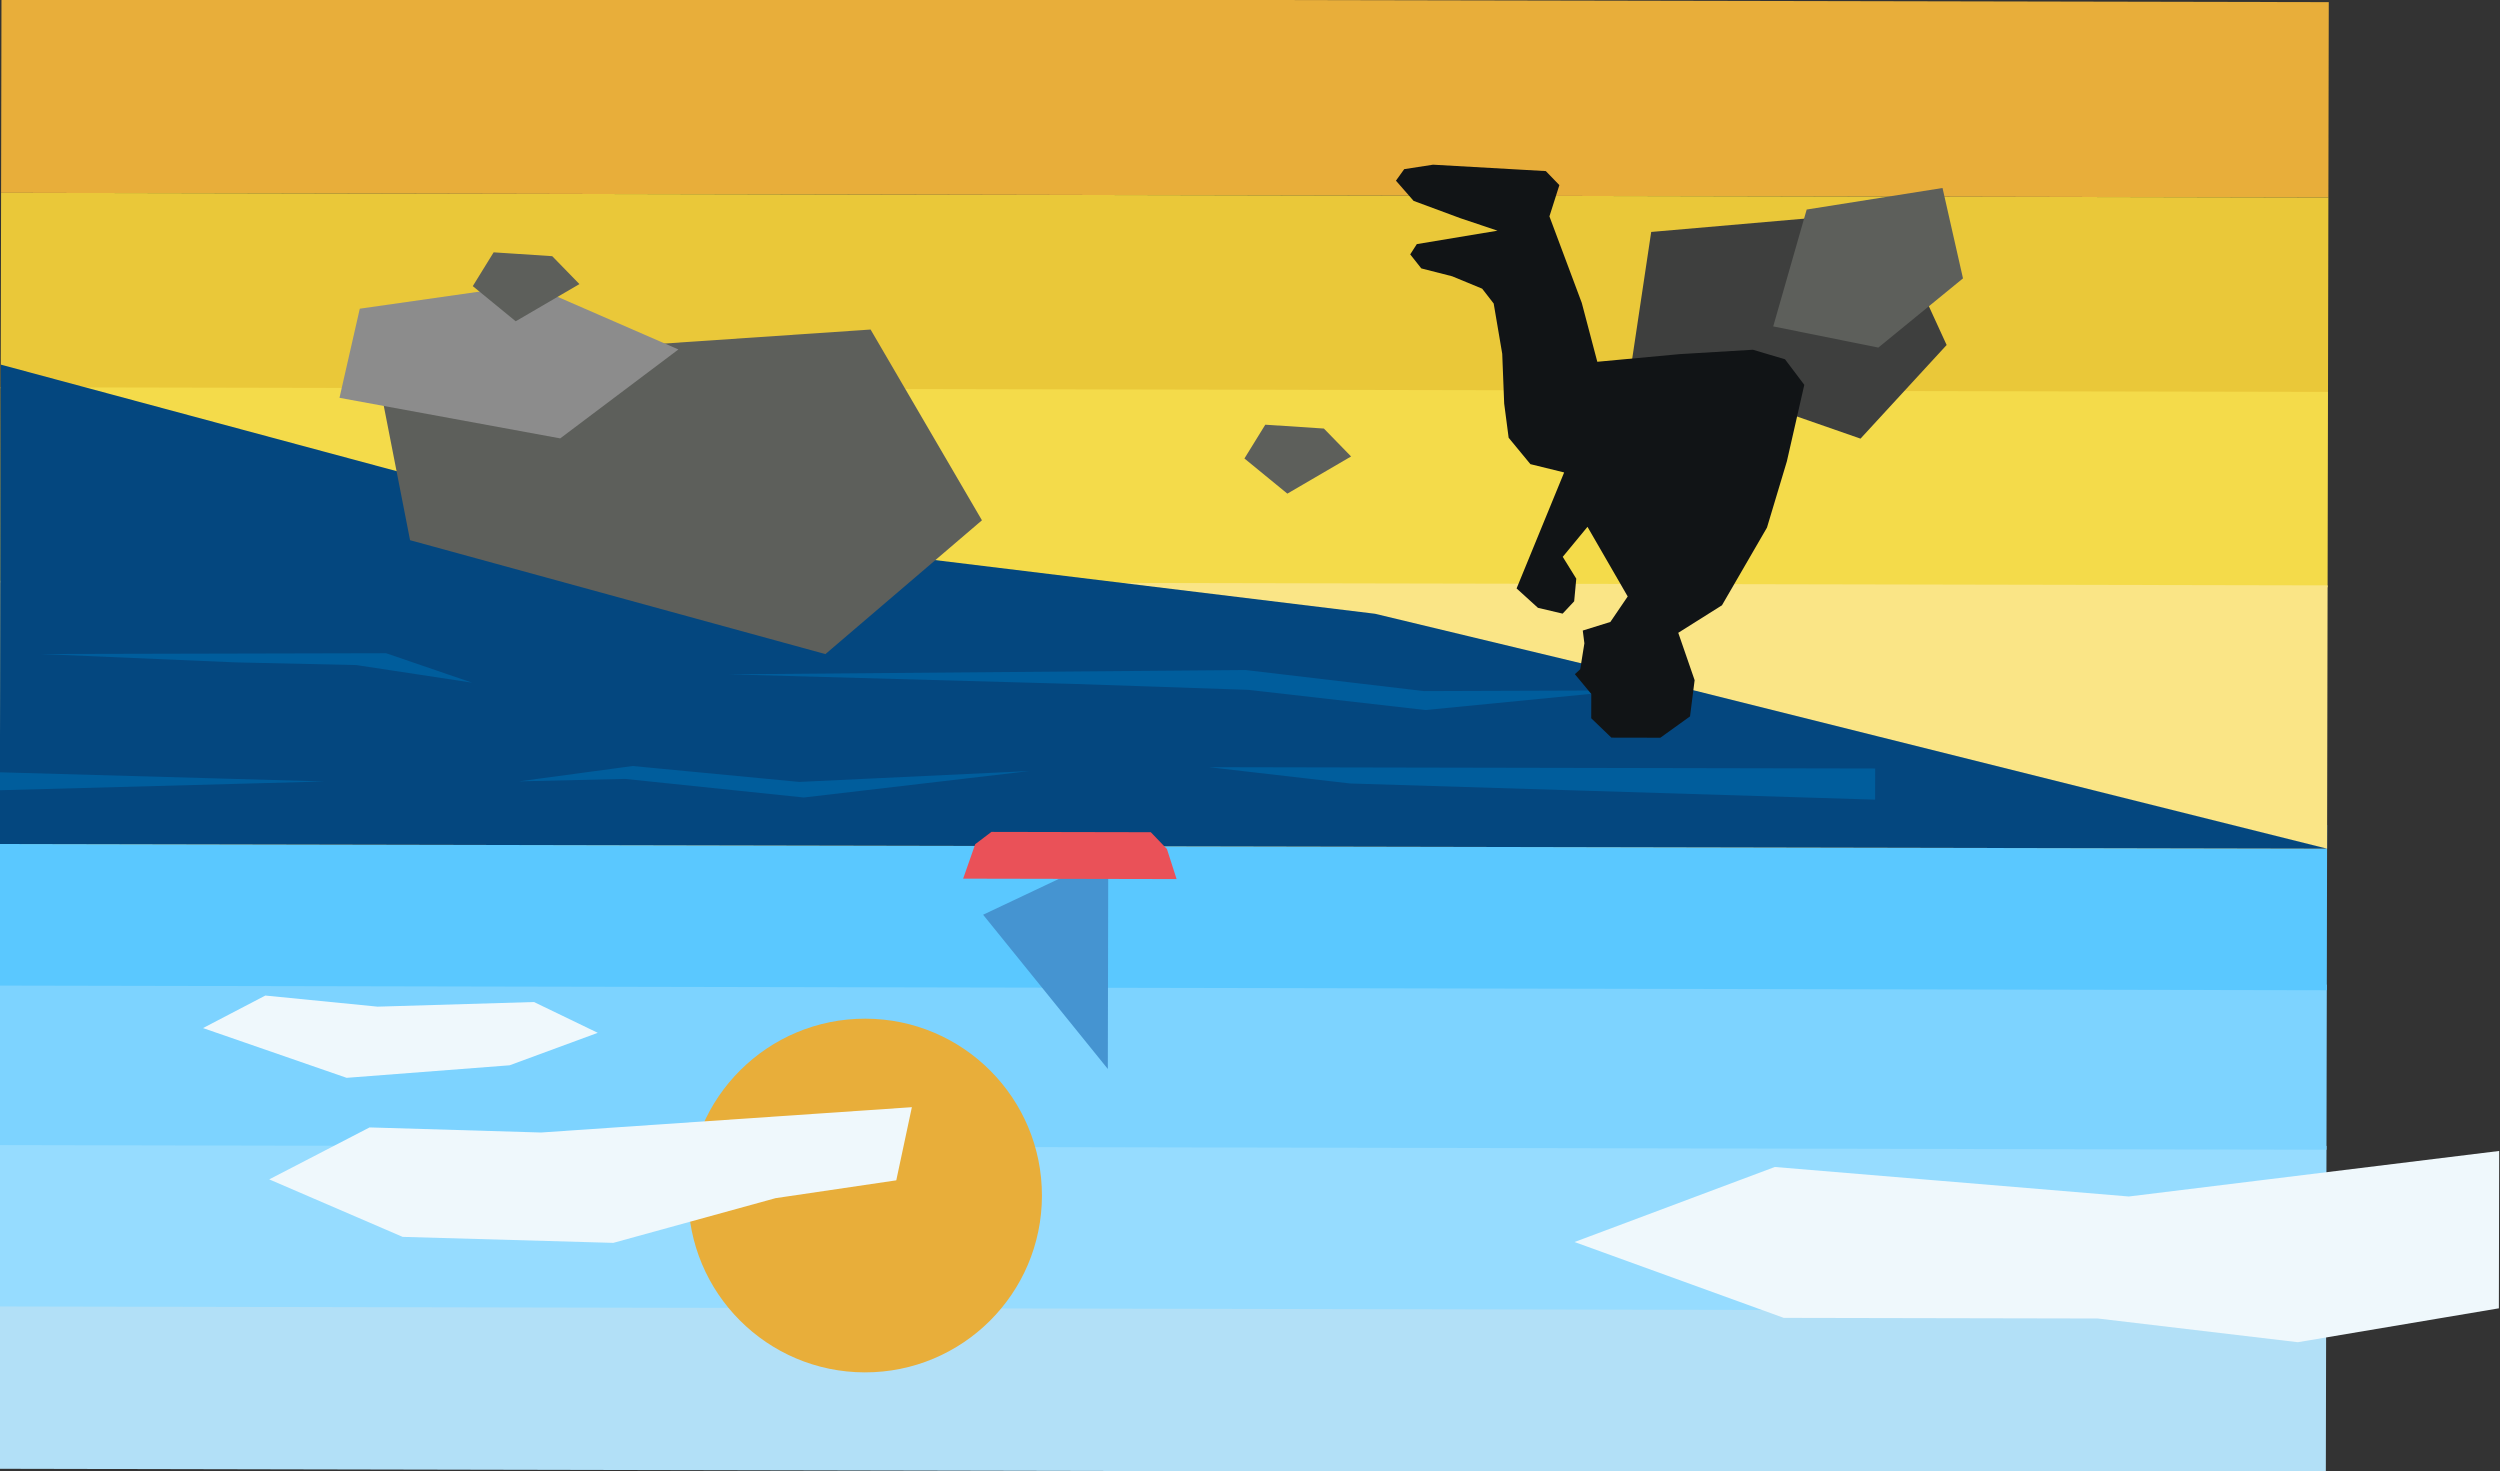 <?xml version="1.0" encoding="UTF-8" standalone="no"?>
<!DOCTYPE svg PUBLIC "-//W3C//DTD SVG 1.1//EN" "http://www.w3.org/Graphics/SVG/1.1/DTD/svg11.dtd">
<svg width="100%" height="100%" viewBox="0 0 2649 1559" version="1.1" xmlns="http://www.w3.org/2000/svg" xmlns:xlink="http://www.w3.org/1999/xlink" xml:space="preserve" xmlns:serif="http://www.serif.com/" style="fill-rule:evenodd;clip-rule:evenodd;stroke-linejoin:round;stroke-miterlimit:2;">
    <rect x="0" y="0" width="2649" height="1559" fill="#333333" stroke="none"/>
    <g>
        <g transform="matrix(-1,-0.002,0.002,-1,2647.45,1561.63)">
            <rect x="183" y="0.001" width="2466" height="175" style="fill:rgb(178,224,247);"/>
        </g>
        <g transform="matrix(-1,-0.002,0.002,-1,2647.45,1561.63)">
            <rect x="183" y="172" width="2466" height="175" style="fill:rgb(150,220,255);"/>
        </g>
        <g transform="matrix(-1,-0.002,0.002,-1,2647.45,1561.63)">
            <rect x="183" y="343" width="2466" height="175" style="fill:rgb(125,211,255);"/>
        </g>
        <g transform="matrix(-1,-0.002,0.002,-1,2647.45,1561.63)">
            <rect x="183" y="512" width="2466" height="175" style="fill:rgb(90,200,255);"/>
        </g>
        <g transform="matrix(-1,-0.002,0.002,-1,2647.45,1561.63)">
            <rect x="183" y="1352" width="2466" height="207" style="fill:rgb(232,174,58);"/>
        </g>
        <g transform="matrix(-1,-0.002,0.002,-1,2647.45,1561.63)">
            <rect x="183" y="1145" width="2466" height="207" style="fill:rgb(234,200,57);"/>
        </g>
        <g transform="matrix(-1,-0.002,0.002,-1,2647.45,1561.63)">
            <rect x="183" y="939.001" width="2466" height="207" style="fill:rgb(244,219,74);"/>
        </g>
        <g transform="matrix(-1,-0.002,0.002,-1,2647.45,1561.63)">
            <rect x="183" y="662.001" width="2466" height="279" style="fill:rgb(250,229,134);"/>
        </g>
        <g transform="matrix(-1,-0.002,0.002,-1,2647.45,1561.63)">
            <path d="M183,662.001L852.837,828.066L1192.28,908.906L2061.95,1013.25L2649,1170L2649,662.001L183,662.001Z" style="fill:rgb(4,71,127);"/>
        </g>
        <g transform="matrix(-1,-0.002,0.002,-1,2647.45,1561.63)">
            <path d="M1918.79,291.391C1918.79,394.879 1834.88,478.776 1731.4,478.776C1627.9,478.776 1544,394.879 1544,291.391C1544,187.897 1627.9,104 1731.4,104C1834.88,104 1918.79,187.897 1918.79,291.391" style="fill:rgb(232,174,58);"/>
        </g>
        <g transform="matrix(-1,-0.002,0.002,-1,2647.45,1561.63)">
            <path d="M2214.92,984.818L1774.58,865L1609,1007.11L1727.39,1209L2252,1172.35L2214.92,984.818Z" style="fill:rgb(93,95,91);"/>
        </g>
        <g transform="matrix(-1,-0.002,0.002,-1,2647.45,1561.63)">
            <path d="M2290,1135.52L2056.04,1093L1931,1187.49L2089.15,1256L2268.68,1230.01L2290,1135.52Z" style="fill:rgb(140,140,140);"/>
        </g>
        <g transform="matrix(-1,-0.002,0.002,-1,2647.45,1561.63)">
            <path d="M662,713.001L1218.37,729.028L1368,746L662,746L662,713.001ZM926,828.238L1138.64,807L1326.17,828L1510.49,833.9L1877,843.34L1329.38,849.002L1140.24,827.057L926,828.238ZM2649,719.001L2305,728.978L2649,738L2649,719.001ZM2399.13,854.958L2271.64,852.387L2149,834L2240.1,865L2606,863.409L2399.13,854.958ZM1558,741.522L1802.01,729.501L1978.6,746.001L2099,729.501L1986.63,732.329L1797.19,713L1558,741.522Z" style="fill:rgb(0,93,156);"/>
        </g>
        <g transform="matrix(-1,-0.002,0.002,-1,2647.45,1561.63)">
            <path d="M0,175.332L0,342.082L392.371,293.04L767.521,323.556L979.569,243.632L757.726,163.708L424.985,163.708L212.97,139L0,175.332ZM1826.23,288.41L1698.37,307.556L1682,385.1L2074.94,357.473L2256.6,362.498L2362.79,307.244L2221.31,246.599L1998.09,240.69L1826.23,288.41ZM2280.99,415L2108.34,428.629L2015,463.223L2082.66,495.723L2248.33,490.481L2367.32,502.011L2433.27,467.418L2280.99,415Z" style="fill:rgb(239,248,252);"/>
        </g>
        <g transform="matrix(-1,-0.002,0.002,-1,2647.45,1561.63)">
            <path d="M1246.87,1105.05L1308.97,1109L1331,1073.15L1285.44,1036L1218,1075.53L1246.87,1105.05ZM2064.87,1286.05L2126.97,1290L2149,1254.15L2103.44,1217L2036,1256.53L2064.87,1286.05Z" style="fill:rgb(93,95,91);"/>
        </g>
        <g transform="matrix(-1,-0.002,0.002,-1,2647.45,1561.63)">
            <path d="M1474.45,652.153L1474.45,426L1606.94,589.168L1474.45,652.153Z" style="fill:rgb(69,148,209);"/>
        </g>
        <g transform="matrix(-1,-0.002,0.002,-1,2647.45,1561.63)">
            <path d="M1402,627.352L1628.16,627.352L1615.43,663.902L1598.29,676.959L1429.41,676.959L1412.28,659.171L1402,627.352Z" style="fill:rgb(234,81,88);"/>
        </g>
        <g transform="matrix(-1,-0.002,0.002,-1,2647.45,1561.63)">
            <path d="M920.383,1179.3L678.245,1095.49L587.189,1194.89L652.29,1336.13L900.467,1314.06L920.383,1179.3Z" style="fill:rgb(62,63,62);"/>
        </g>
        <g transform="matrix(-1,-0.002,0.002,-1,2647.45,1561.63)">
            <path d="M591.876,1361.25L735.766,1338.14L770.975,1214.23L659.571,1192.01L570,1265.53L591.876,1361.25Z" style="fill:rgb(93,95,91);"/>
        </g>
        <g transform="matrix(-1,-0.002,0.002,-1,2647.45,1561.63)">
            <path d="M870.948,889.374L853.498,839.215L858.3,800.83L889.703,778.156L941.61,778.156L962.978,798.65L962.978,824.378L980.418,845.314L974.752,850.557L970.392,878.033L972.131,891.554L942.907,900.724L924.593,927.759L967.347,1001.47L993.507,969.622L979.121,946.506L981.301,922.526L993.508,909.436L1019.68,915.544L1042.35,936.047L992.202,1059.04L1027.96,1067.76L1051.08,1095.69L1055.88,1131.88L1058.06,1184.66L1067.21,1237.87L1079.44,1253.58L1111.28,1266.66L1143.99,1274.94L1155.77,1289.77L1148.79,1300.68L1063.3,1315.07L1102.55,1328.16L1152.28,1346.47L1171.04,1367.85L1162.31,1380.07L1131.77,1384.86L1012.26,1378.32L997.868,1363.49L1008.34,1330.34L973.878,1238.74L957.303,1176.38L870.073,1184.66L792.439,1189.46L758.414,1179.42L737.92,1152.38L756.234,1071.26L777.17,1001.02L824.707,918.598L870.948,889.374Z" style="fill:rgb(17,20,22);"/>
        </g>
    </g>
</svg>
